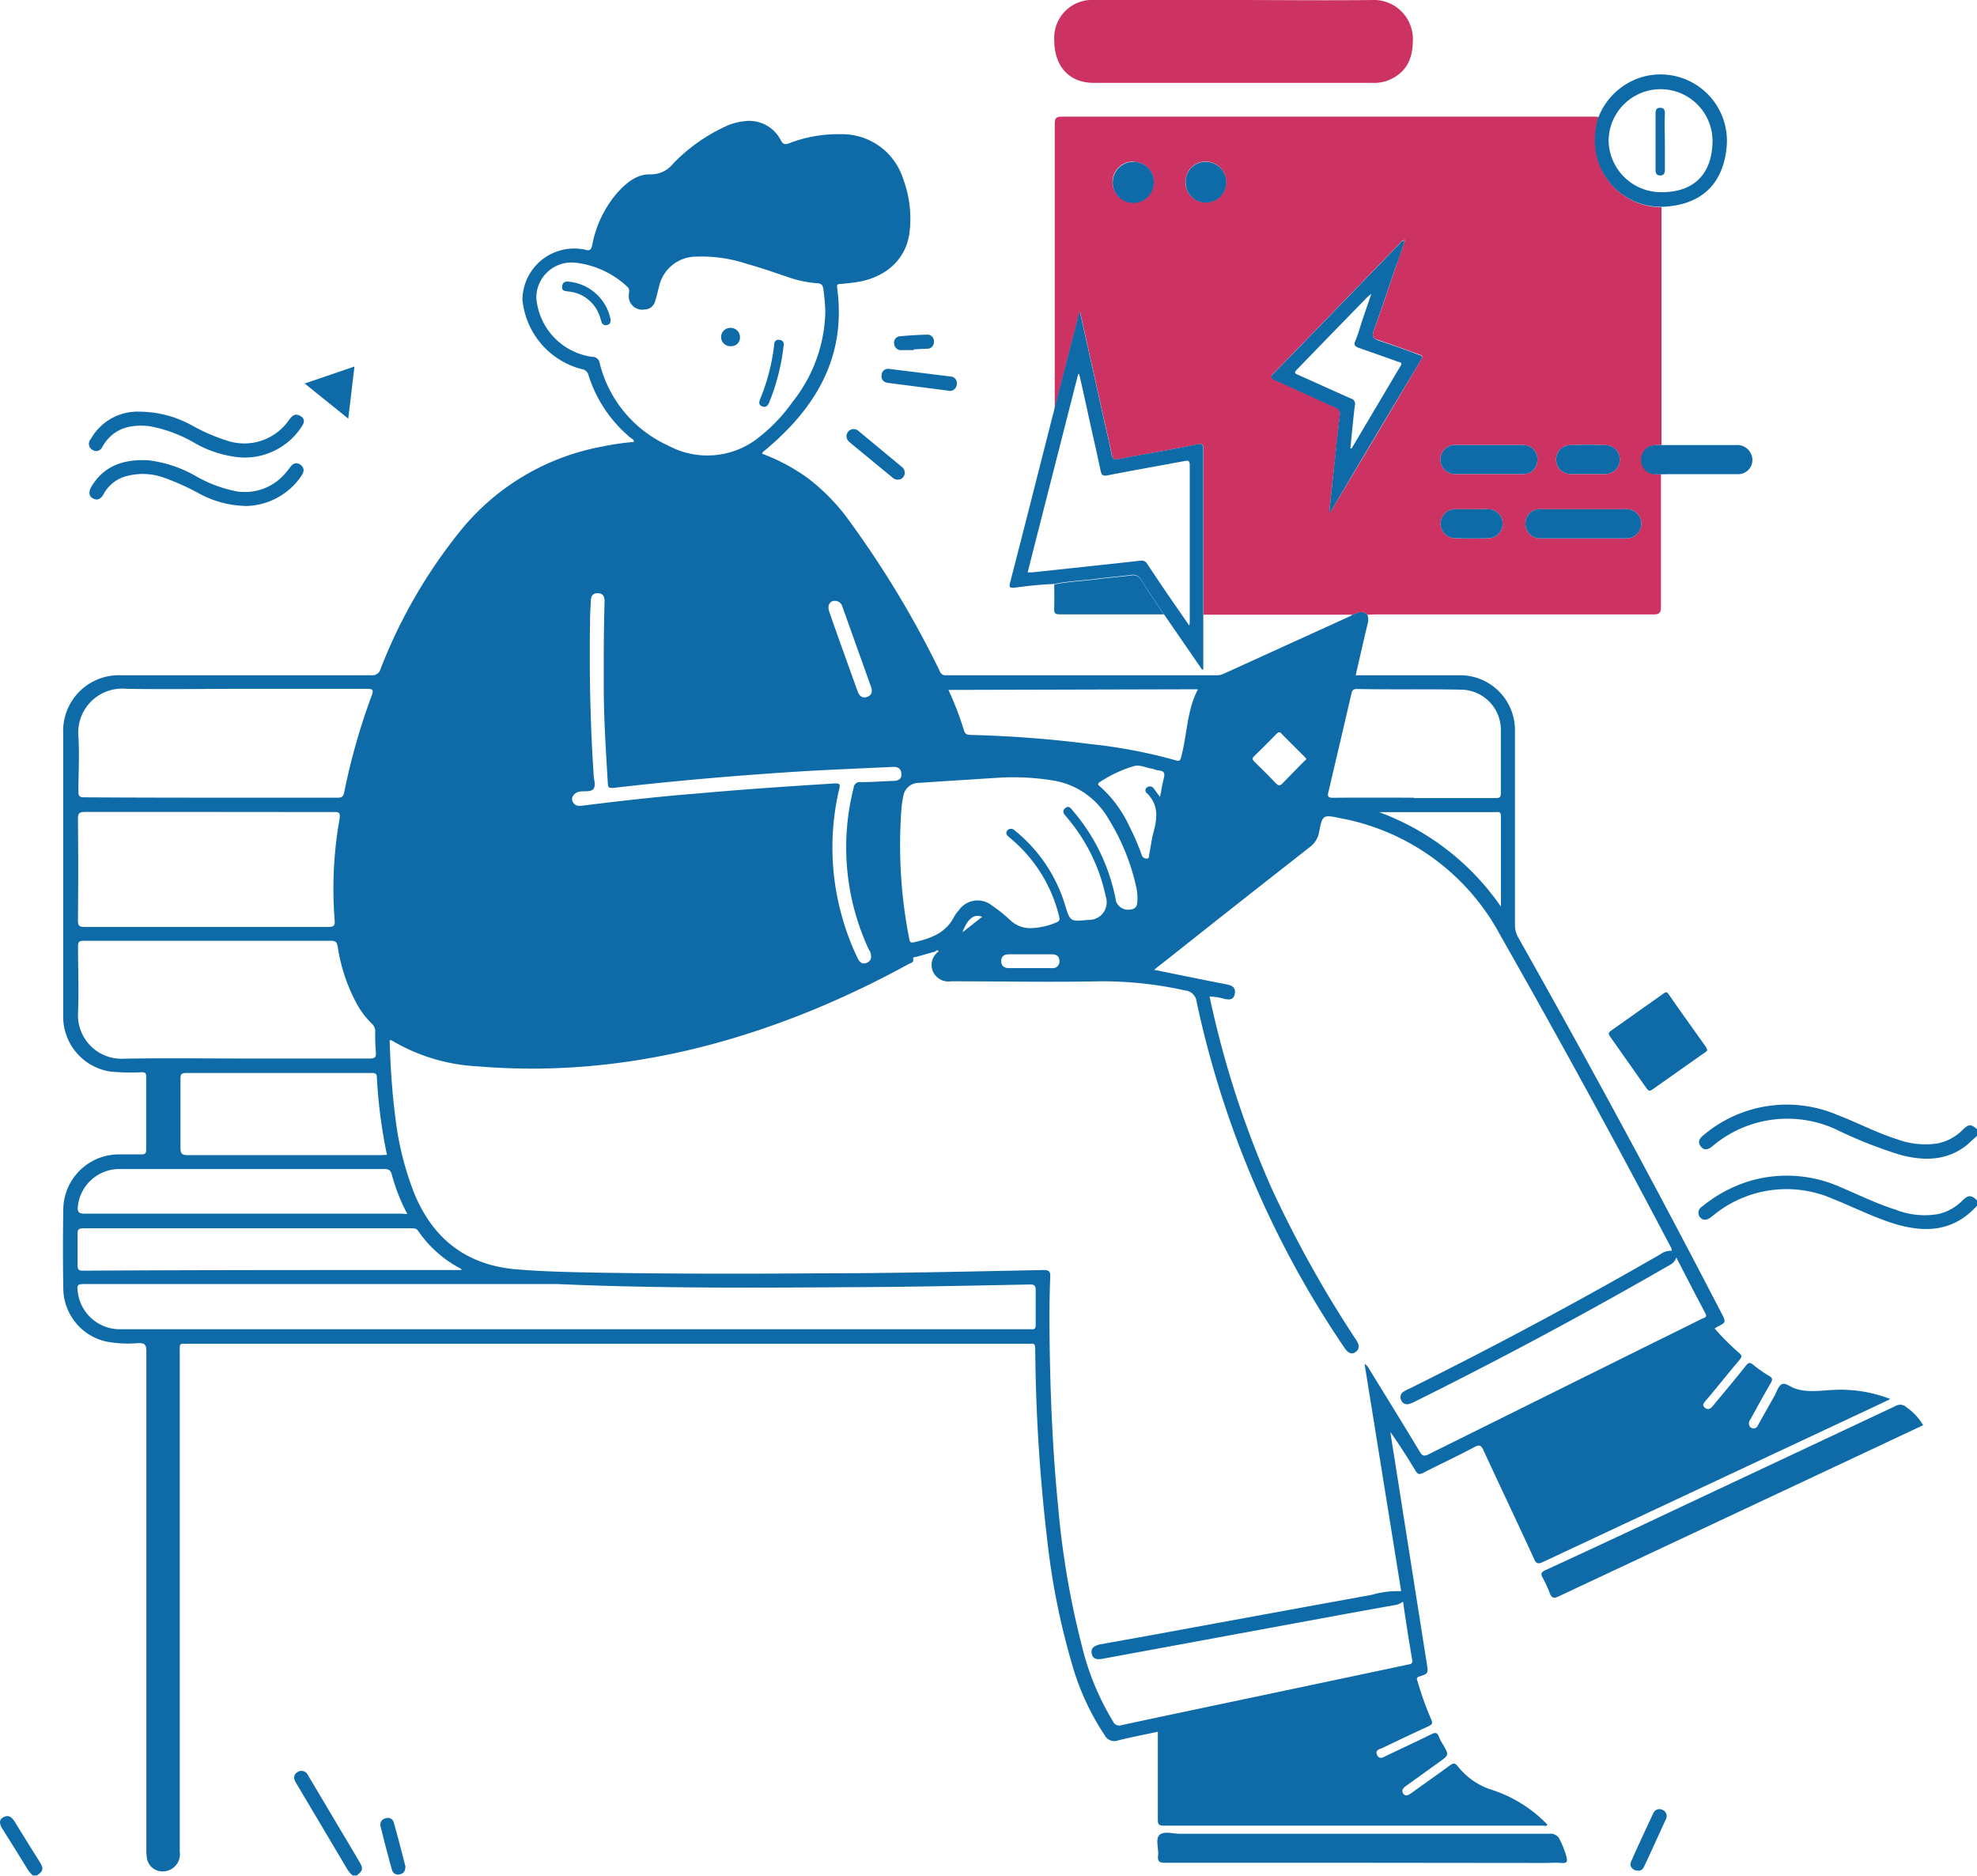 <svg xmlns="http://www.w3.org/2000/svg" viewBox="0 0 216.12 205.03"><defs><style>.cls-1{fill:#0e6ba8;}.cls-2{fill:#cc3363;}</style></defs><g id="Capa_2" data-name="Capa 2"><g id="Capa_1-2" data-name="Capa 1"><path class="cls-1" d="M216.12,131.79c-2.58,2.86-5.71,3-9.13,1.94-2.3-.73-4.46-1.83-6.7-2.72a12.59,12.59,0,0,0-13,1.84l-.29.22c-.39.3-.81.37-1.14,0a.77.77,0,0,1,.2-1.18,15.21,15.21,0,0,1,5.21-2.8,14.35,14.35,0,0,1,9.95.68c2,.84,3.91,1.8,6,2.45a8.61,8.61,0,0,0,4.66.48,5.39,5.39,0,0,0,2.65-1.48c.63-.63,1-.61,1.6,0Z"/><path class="cls-1" d="M216.12,124.16c-.35.31-.69.62-1,.91-2.2,1.81-4.69,1.85-7.28,1.19a48.18,48.18,0,0,1-7-2.75,12.67,12.67,0,0,0-13.67,1.8c-.44.35-.88.48-1.25,0s-.14-.89.29-1.22a14.09,14.09,0,0,1,14.51-2.28c2.26.86,4.4,2,6.71,2.73a8.83,8.83,0,0,0,4.38.44,5.35,5.35,0,0,0,2.69-1.43c.73-.71.91-.72,1.66-.1Z"/><path class="cls-1" d="M38.56,205a2.87,2.87,0,0,1-.6-.69q-2.72-4.59-5.45-9.18l-.18-.3c-.25-.43-.26-.86.19-1.13a.77.77,0,0,1,1.15.34l3.15,5.3c.82,1.38,1.64,2.75,2.45,4.13.46.77.41,1-.27,1.53Z"/><path class="cls-1" d="M3.6,205a3,3,0,0,1-.59-.69c-.9-1.46-1.81-2.93-2.73-4.38-.3-.47-.47-1,.09-1.3s.92,0,1.22.46c.91,1.48,1.85,3,2.76,4.44.44.71.38,1-.32,1.47Z"/><path class="cls-1" d="M149.48,67.19a1.53,1.53,0,0,1,.05.9c-.46,1.88-.88,3.77-1.33,5.72h3.48c2.58,0,5.17,0,7.76,0A6,6,0,0,1,165.61,80c0,7,0,14,0,21.08a2.84,2.84,0,0,0,.41,1.48q11.46,20.31,22.18,41c.49.95.48,1-.44,1.45a3.19,3.19,0,0,0-.32.2,27.83,27.83,0,0,0,2.66,2.66c.32.28.35.43.06.77-1.24,1.46-2.45,3-3.67,4.43-.19.23-.48.49-.13.79s.64.12.9-.2c1.2-1.46,2.43-2.9,3.6-4.39.31-.39.49-.35.83-.07a13.29,13.29,0,0,0,1.7,1.19c.44.25.37.45.17.81-.73,1.26-1.44,2.54-2.14,3.82-.13.22-.3.44-.21.73a.48.48,0,0,0,.39.37.49.49,0,0,0,.57-.33l1.83-3.25c.24-.44.41-1.06.78-1.24s.87.24,1.3.41c1.45.57,2.94.26,4.41.21a15,15,0,0,1,6.16,1l-1.7.81q-18.15,8.51-36.27,17c-.6.28-.78.15-1-.38-1.83-4-3.71-7.92-5.54-11.89-.24-.52-.45-.55-.92-.31-1.87,1-3.77,1.88-5.64,2.84-.4.21-.6.16-.84-.23-.86-1.43-1.76-2.84-2.75-4.24.15,1,.31,2,.47,3L155.84,181l.15.92c.14,1,.15,1-.83,1.33-.36.1-.28.27-.2.52a34.69,34.69,0,0,0,1.5,4.18c.18.41.09.55-.29.73q-2.52,1.16-5,2.36c-.31.15-.87.21-.64.76s.66.3,1,.12c1.64-.78,3.29-1.55,4.92-2.35.41-.2.67-.26.85.27a4.67,4.67,0,0,0,.47.88c.63,1.12.63,1.12-.45,1.89l-3.56,2.56c-.32.22-.61.48-.36.87s.62.14.91-.07c1.4-1,2.81-2,4.19-3,.37-.28.57-.28.86.09a7.63,7.63,0,0,0,3.58,2.53,14.73,14.73,0,0,1,6.22,3.85c-.13.22-.35.11-.51.11q-20.73,0-41.44,0c-.59,0-.64-.2-.64-.7,0-2.9,0-5.8,0-8.7v-.86c-1.48.31-2.91.59-4.32.94a1.19,1.19,0,0,1-1.48-.55,27.62,27.62,0,0,1-3.58-7.78,78.73,78.73,0,0,1-2.7-13.5,189,189,0,0,1-1.32-21c0-.41-.12-.58-.52-.52h-92c-1.1,0-1-.14-1,1q0,27.26,0,54.52a1.88,1.88,0,0,1-2.15,2.13A1.7,1.7,0,0,1,16.05,203a4.91,4.91,0,0,1-.05-.86q0-27.22,0-54.45c0-.76-.22-.9-.91-.88a12.92,12.92,0,0,1-3.51-.18,6,6,0,0,1-4.66-5.75c-.05-2.93-.05-5.85,0-8.78A6.08,6.08,0,0,1,13,126.18c.82,0,1.63,0,2.45,0,.38,0,.53-.08.53-.51q0-4,0-8c0-.39-.13-.47-.5-.47a23.71,23.71,0,0,1-3.37-.07,6.06,6.06,0,0,1-5.2-6.11q0-10.68,0-21.36V80.2a6.09,6.09,0,0,1,6.36-6.39q13.67,0,27.33,0a.92.92,0,0,0,1-.69,56.47,56.47,0,0,1,9-15.43A26,26,0,0,1,66,48.78a25.65,25.65,0,0,1,3.28-.47c.07-.26-.17-.31-.3-.42A14.57,14.57,0,0,1,64.33,41a.85.85,0,0,0-.72-.65,8.69,8.69,0,0,1-6.5-7.62A5.66,5.66,0,0,1,64,27.3c.51.16.65-.06.74-.52a12.21,12.21,0,0,1,2.68-5.64c1-1.12,2.18-2.14,3.71-2.08a3.1,3.1,0,0,0,2.46-1.18,19,19,0,0,1,5.9-4.14,6.38,6.38,0,0,1,1.87-.49,3.87,3.87,0,0,1,4,2.09c.23.41.42.5.88.33a14.79,14.79,0,0,1,5.62-1,7,7,0,0,1,6.88,4.91,12.39,12.39,0,0,1,.69,5.79c-.33,2.79-2.35,4.81-5.45,5.41-.71.13-1.42.2-2.14.26-.27,0-.37.08-.33.38,1.06,7.69-2.42,13.33-8.13,18,0,0,0,.08-.08.17a20.71,20.71,0,0,1,5.19,2.81A22.29,22.29,0,0,1,93,57.15a107.91,107.91,0,0,1,9.74,16.22.64.64,0,0,0,.7.44q14.77,0,29.56,0a1.76,1.76,0,0,0,.76-.16l13.9-6.33a.65.65,0,0,0,.16-.13C148.38,67,148.93,66.63,149.48,67.19ZM102.26,104l-2.14.6c-.12,0-.33,0-.29.21.08.42-.28.45-.51.57a106.68,106.68,0,0,1-9.87,4.77c-12,5-24.34,7.49-37.33,6.4a20.3,20.3,0,0,1-9.32-2.84s-.12,0-.21,0c.1,2.78.25,5.53.61,8.26a33.23,33.23,0,0,0,2.14,8.61c2.08,4.91,5.72,7.71,11.09,8.16,3,.26,6.08.31,9.11.37,8,.13,16,.13,23.95.07,8.2,0,16.39-.2,24.58-.36.6,0,.77.15.74.75-.1,2.32-.1,4.65-.07,7,.08,6,.33,12.06.93,18.08a93.87,93.87,0,0,0,2.62,15.34,29,29,0,0,0,3.39,8.18.72.72,0,0,0,.9.4c6.53-1.4,13.06-2.76,19.59-4.14l11.73-2.48c.31-.07.55-.08.48-.51-.36-2.11-.7-4.22-1-6.38a2.1,2.1,0,0,1-1,.4c-3.21.57-6.41,1.16-9.61,1.75l-22.24,4.1c-.54.1-1.06.08-1.19-.57s.36-.86.89-1l5.58-1q12.08-2.22,24.15-4.42a10.25,10.25,0,0,1,3.21-.4q-2-12.45-4-24.84a1.12,1.12,0,0,1,.42.42c1.88,3.06,3.77,6.11,5.62,9.19.27.44.46.52.94.28l22.54-11.18c2.46-1.22,4.93-2.43,7.39-3.66.2-.1.59-.11.35-.57-1.06-2-2.1-4-3.18-6.12a1.38,1.38,0,0,1-.7.82q-13.77,7.94-28,15a2.62,2.62,0,0,1-.53.2.67.67,0,0,1-.83-.39.7.7,0,0,1,.24-.95,3.86,3.86,0,0,1,.57-.3q14-6.94,27.5-14.72a1.88,1.88,0,0,1,1.24-.38.76.76,0,0,0-.15-.51q-9-17.13-18.59-34a25,25,0,0,0-17.43-12.77c-1.94-.4-2-.42-2.37,1.51a2.57,2.57,0,0,1-1,1.63q-7.75,6.06-15.46,12.18L126.16,106c2.73.56,5.33,1.09,7.94,1.6.55.11,1,.3.89,1s-.59.7-1.16.58a5.63,5.63,0,0,0-1.6-.25A105.82,105.82,0,0,0,139.06,130a125.66,125.66,0,0,0,9.19,16.46c.29.44.45.88,0,1.27s-.88.19-1.29-.43a106.91,106.91,0,0,1-16.14-37.75,1.4,1.4,0,0,0-1.27-1.29,41.7,41.7,0,0,0-9.32-1c-5.42.11-10.84,0-16.26,0a1.86,1.86,0,0,1-1.95-1,1.8,1.8,0,0,1,.4-2.11c0-.08.26-.09.14-.22S102.34,103.89,102.26,104ZM60.88,140.35H9.39c-1,0-1,.06-.86,1.06a4.63,4.63,0,0,0,4.73,3.88h99.47c.38.05.5-.1.49-.48,0-1.25,0-2.5,0-3.74,0-.53-.11-.68-.66-.67-5.8.11-11.6.24-17.39.28C83.75,140.75,72.31,140.86,60.88,140.35ZM90.22,34.14A20,20,0,0,0,90,31.57c-.06-.48-.29-.59-.69-.61A12.75,12.75,0,0,1,86,30.24c-1.45-.49-2.9-1-4.37-1.4a15.57,15.57,0,0,0-5.51-.79,4.16,4.16,0,0,0-4.08,3.3c-.15.53-.25,1.07-.43,1.59a1.19,1.19,0,0,1-1.17.89,1.46,1.46,0,0,1-1.7-1.56c0-.32.16-.66-.18-.94a9.9,9.9,0,0,0-5.69-2.62,3.85,3.85,0,0,0-4.24,3.85A7.08,7.08,0,0,0,64.7,39a.81.81,0,0,1,.86.71,13.42,13.42,0,0,0,7.5,9,9,9,0,0,0,10.09-1.06,18,18,0,0,0,3.48-3.71A16.34,16.34,0,0,0,90.22,34.14ZM26.61,115.7c4.61,0,9.21,0,13.81,0,.53,0,.72-.12.67-.67a20.5,20.5,0,0,1-.07-2.22,1.12,1.12,0,0,0-.34-.89A8.94,8.94,0,0,1,39,109.71a18.86,18.86,0,0,1-2.08-6.23c-.09-.49-.23-.65-.76-.65q-13.51,0-27,0c-.51,0-.63.12-.63.62,0,2.43.1,4.85,0,7.27a4.76,4.76,0,0,0,5,5C17.84,115.64,22.22,115.7,26.61,115.7ZM23,87.19c4.63,0,9.26,0,13.89,0,.46,0,.64-.1.74-.6a70,70,0,0,1,3-10.55c.22-.59.17-.75-.51-.75-4.48,0-9,0-13.45,0-4.29,0-8.58.07-12.87,0a4.8,4.8,0,0,0-5.23,5.19c.13,2,0,4,0,6,0,.54.12.67.66.67C13.74,87.18,18.35,87.19,23,87.19Zm-.09,1.56c-4.53,0-9.06,0-13.59,0-.6,0-.8.1-.8.76q.06,5.54,0,11.08c0,.6.14.73.74.73q13.3,0,26.6,0c.67,0,.78-.17.72-.78a43.84,43.84,0,0,1,.55-11.09c.09-.62-.09-.7-.64-.69C31.92,88.76,27.39,88.75,22.86,88.75ZM109.3,85c-2.94.19-5.88.37-8.81.57A1.72,1.72,0,0,0,98.75,87c-.09.4-.14.81-.19,1.21a52.91,52.91,0,0,0,.84,14.43c.07.44.27.41.58.34,1.79-.42,3.44-1,4.35-2.83a3.56,3.56,0,0,1,.47-.63,2.5,2.5,0,0,1,3.63-.55,15.76,15.76,0,0,1,2.07,1.67,3.19,3.19,0,0,0,2.23.81,7.67,7.67,0,0,0,2.78-.64c.38-.15.34-.38.26-.68a16,16,0,0,0-5.48-8.64c-.26-.21-.4-.45-.16-.73a.53.53,0,0,1,.78,0l.33.27a16.65,16.65,0,0,1,5.18,7.86c.56,1.85.56,1.85,2.53,1.66H119A1.93,1.93,0,0,0,120.88,98a19.47,19.47,0,0,0-4-8.35c-.16-.2-.34-.4-.5-.61a.46.46,0,0,1,.06-.7c.25-.23.48-.15.68.08l.51.61A21,21,0,0,1,122,98.5a1.4,1.4,0,0,0,1.6.91c.64-.06.74-.53.74-1a6.21,6.21,0,0,0-.08-1.22,23.82,23.82,0,0,0-3.08-7.68,8.58,8.58,0,0,0-5.77-4.15A26.88,26.88,0,0,0,109.3,85Zm45.28,2.23c3,0,5.94,0,8.91,0,.41,0,.58-.06.58-.54,0-2.32,0-4.65,0-7a4.4,4.4,0,0,0-4.11-4.3c-3.88-.09-7.76,0-11.64-.08-.5,0-.53.28-.61.61q-1.24,5.34-2.5,10.68c-.11.45,0,.6.47.6C148.64,87.17,151.61,87.19,154.58,87.19Zm-112.28,39a55.83,55.83,0,0,1-1.1-8.42c0-.45-.16-.53-.58-.53q-10.14,0-20.28,0c-.55,0-.61.2-.61.67,0,2.49,0,5,0,7.47,0,.63.11.84.79.84,7,0,14,0,21,0Zm8.23,12.64c-.11-.12-.14-.19-.2-.22a12.86,12.86,0,0,1-4.62-4.11c-.21-.3-.47-.28-.75-.28H39.28q-15.08,0-30.13,0c-.53,0-.69.11-.67.66,0,1.13,0,2.25,0,3.38,0,.49.15.59.61.59C22.87,138.81,36.65,138.82,50.53,138.82Zm-6-6.17a20.58,20.58,0,0,1-1.7-4.32c-.13-.49-.35-.6-.84-.6H13a4.56,4.56,0,0,0-4.48,4c-.07.65,0,.88.79.88q17.22,0,34.45,0Zm59.15-57.29a33.85,33.85,0,0,1,1.68,4.37c.12.45.34.54.74.55a127.7,127.7,0,0,1,13.1,1A56.35,56.35,0,0,1,128.15,83c.9.27.85.26,1.07-.66.57-2.33.57-4.8,1.74-7ZM66,75c0-1,0-1.91,0-2.87q0-3.19.09-6.4c0-.5-.15-.86-.7-.89s-.78.27-.8.8-.07,1.14-.08,1.72c-.1,5.75,0,11.49.38,17.23,0,.55.27,1.22,0,1.62s-1,.22-1.54.32-1,.61-.73,1.12.69.45,1.12.4c4.21-.52,8.42-1,12.64-1.33,5-.45,9.93-.78,14.91-1.09.54,0,.56.14.46.58a27.74,27.74,0,0,0,.34,14.13,26.81,26.81,0,0,0,1.68,4.42c.22.46.53.68,1,.47s.54-.62.39-1.07c0-.14-.13-.26-.19-.39a26.44,26.44,0,0,1-1.65-17.67.66.66,0,0,1,.76-.61c1.17,0,2.34-.09,3.52-.13.54,0,1-.17.94-.81s-.49-.75-1-.72c-3.61.17-7.22.31-10.83.54-6.6.43-13.18,1-19.75,1.76-.39,0-.48-.07-.51-.43C66.24,82.12,66,78.55,66,75Zm98.08,24.08c0-3.29,0-6.57,0-9.86,0-.57-.34-.45-.65-.45H151.19l-.43,0A27.87,27.87,0,0,1,164.05,99.06Zm-37.26-12c.15-.76.24-1.37.4-2s0-.81-.55-.87c-.26,0-.5-.16-.76-.2-.66-.08-1.28-.47-2-.26a14.23,14.23,0,0,0-3.62,1.69c-.3.19-.35.31,0,.56a13.28,13.28,0,0,1,3.16,4.3,25.27,25.27,0,0,1,1.36,3.16.55.55,0,0,0,.53.39c.33,0,.25-.28.29-.46.16-.8.25-1.61.46-2.39.42-1.56.6-3-.71-4.3a.38.38,0,0,1,0-.63.51.51,0,0,1,.71.07C126.31,86.42,126.49,86.69,126.79,87.08Zm16-4.1a2.67,2.67,0,0,0-.18-.23c-.86-.87-1.73-1.72-2.58-2.59-.2-.21-.31-.1-.46,0-.82.83-1.64,1.67-2.48,2.47-.28.27-.2.4,0,.62.81.79,1.61,1.58,2.38,2.39.28.29.45.22.69,0,.78-.81,1.57-1.61,2.36-2.41ZM91.21,65.68c-.48,0-.8.5-.56,1.17,1,2.9,2.06,5.79,3.09,8.69.19.51.5.84,1.08.62s.54-.69.38-1.14l-3.13-8.76A.82.82,0,0,0,91.21,65.68Zm21.45,38.63H110.3c-.53,0-.84.22-.85.73s.32.78.83.78H115a.72.72,0,0,0,.81-.79c0-.53-.35-.73-.86-.72Zm-5.29-4.1c-.9-.36-1.61.22-2.16,1.7Z"/><path class="cls-2" d="M149.48,67.19c-.55-.56-1.1-.15-1.65,0l-11.75,0h-4.52c0-.26,0-.52,0-.79q0-8.58,0-17.17c0-.57,0-.78-.73-.64-2.84.57-5.69,1.05-8.53,1.59-.48.09-.67,0-.77-.51-.23-1.22-.53-2.42-.8-3.64-.87-3.93-1.75-7.86-2.66-11.94-.11.33-.17.5-.22.68l-2.55,9.85c0-.34,0-.67,0-1q0-15,0-30.06c0-.6.11-.81.77-.81q29.05,0,58.11,0c.22,0,.43,0,.64.05a8.19,8.19,0,0,0-.29,4,7.24,7.24,0,0,0,7.1,5.85v26l-.64,0a1.58,1.58,0,0,0-1.53,1.72A1.52,1.52,0,0,0,181,51.82l.57,0c0,4.84,0,9.68,0,14.52,0,.67-.19.82-.84.82q-15.19,0-30.4,0Zm-4.16-11.25.13,0q5-8.34,9.92-16.66c.27-.45-.05-.47-.31-.56-1.46-.53-2.92-1.07-4.4-1.56-.54-.18-.71-.36-.49-1,.84-2.31,1.62-4.65,2.42-7,.33-.95.64-1.91,1-2.91a.64.64,0,0,0-.51.3l-7.26,7.48c-2.19,2.25-4.36,4.51-6.57,6.74-.4.41-.33.54.16.76,2.21,1,4.41,2,6.62,3,.35.16.51.33.46.74-.18,1.48-.34,2.95-.49,4.43C145.75,51.81,145.54,53.87,145.32,55.94Zm27.85-.28h-4.66a1.56,1.56,0,0,0-1.75,1.57,1.58,1.58,0,0,0,1.72,1.61h9.19a1.61,1.61,0,0,0,1.75-1.59,1.58,1.58,0,0,0-1.73-1.59Zm-10.36-3.85h3.59a1.51,1.51,0,0,0,1.66-1.5,1.54,1.54,0,0,0-1.58-1.67c-2.45,0-4.89,0-7.34,0a1.59,1.59,0,1,0,.07,3.17Zm10.74,0h1.94a1.58,1.58,0,0,0,.18-3.15c-1.39-.06-2.78-.06-4.16,0a1.58,1.58,0,0,0,.17,3.15Zm-12.61,3.85h-1.8a1.58,1.58,0,0,0-.15,3.16q1.94.07,3.87,0a1.58,1.58,0,0,0,1.4-1.65,1.55,1.55,0,0,0-1.53-1.51C162.14,55.64,161.54,55.66,160.94,55.66Zm-37-38a2.23,2.23,0,0,0-2.32,2.14,2.25,2.25,0,1,0,4.5.13A2.21,2.21,0,0,0,124,17.69Zm5.66,2.22a2.18,2.18,0,0,0,2.2,2.24,2.23,2.23,0,1,0,0-4.46A2.15,2.15,0,0,0,129.62,19.91Z"/><path class="cls-2" d="M134.92,0C140,0,145,.06,150.09,0a4.26,4.26,0,0,1,4.36,4.33c0,2-.61,3.46-2.43,4.34a4.21,4.21,0,0,1-1.88.39H119.58c-2.71,0-4.35-1.82-4.33-4.72A4.13,4.13,0,0,1,119.6,0Z"/><path class="cls-1" d="M115.28,44.61l2.55-9.85c0-.18.11-.35.22-.68.91,4.08,1.79,8,2.66,11.94.27,1.22.57,2.42.8,3.64.1.5.29.6.77.51,2.84-.54,5.69-1,8.53-1.59.69-.14.74.07.73.64q0,8.58,0,17.17c0,.27,0,.53,0,.79v6l-.14,0-4.19-6.08c-.83-1.25-1.69-2.49-2.48-3.76a1,1,0,0,0-1.12-.49c-1.25.16-2.52.25-3.77.42-1.54.2-3.09.25-4.61.56a41.23,41.23,0,0,0-4.29.41c-.46,0-.68.06-.52-.56,1.59-6.14,3.14-12.28,4.7-18.42C115.19,45.08,115.23,44.84,115.28,44.61ZM130,68.37a2.33,2.33,0,0,0,.06-.32c0-5.73,0-11.46,0-17.19,0-.61-.26-.52-.65-.45-2.78.52-5.56,1-8.33,1.55-.48.09-.66,0-.76-.49-.47-2.24-1-4.48-1.48-6.72-.28-1.29-.57-2.57-.86-3.85h-.12c-1.83,7.2-3.67,14.39-5.52,21.66l.5,0c3.93-.42,7.86-.83,11.78-1.27a.73.73,0,0,1,.82.39c.7,1.06,1.41,2.1,2.12,3.16Z"/><path class="cls-1" d="M210.23,155.78l-7.4,3.48-32.42,15.22c-.54.26-.79.21-1-.36a12.81,12.81,0,0,0-.78-1.68c-.22-.41-.16-.59.28-.8q7-3.22,13.89-6.48,12.19-5.73,24.38-11.46a1,1,0,0,1,1.23.12A6.23,6.23,0,0,1,210.23,155.78Z"/><path class="cls-1" d="M149,203.61c-7.19,0-14.38,0-21.57,0-.62,0-.92-.08-.83-.79s-.33-1.82.16-2.26,1.46-.12,2.22-.12q20.2,0,40.41,0a1.07,1.07,0,0,1,1.12.64,10.08,10.08,0,0,1,.73,1.87c.13.51.07.73-.53.68s-1.34,0-2,0Z"/><path class="cls-1" d="M181.57,22.61a7.24,7.24,0,0,1-7.1-5.85,8.19,8.19,0,0,1,.29-4,7.36,7.36,0,0,1,4.82-4.36,7.26,7.26,0,0,1,9.15,7.87C188.34,19.75,186.35,22.47,181.57,22.61Zm5.64-7.06a5.68,5.68,0,1,0-11.36-.24A5.73,5.73,0,0,0,181.33,21C185,21.13,187.12,19.18,187.21,15.55Z"/><path class="cls-1" d="M186.62,114.74c0,.2-.18.25-.29.33-1.89,1.34-3.79,2.67-5.67,4-.31.23-.45.19-.67-.12q-2-2.85-4-5.68c-.2-.28-.15-.42.12-.61l5.74-4.06c.19-.14.33-.22.51,0,1.37,2,2.76,3.9,4.14,5.85Z"/><path class="cls-1" d="M115.25,63.88c1.52-.31,3.07-.36,4.61-.56,1.25-.17,2.52-.26,3.77-.42a1,1,0,0,1,1.12.49c.79,1.27,1.65,2.51,2.48,3.76-3.81,0-7.61,0-11.42,0-.45,0-.58-.14-.57-.57C115.27,65.7,115.25,64.79,115.25,63.88Z"/><path class="cls-1" d="M26.33,50a12.1,12.1,0,0,1-5-1.55,15.34,15.34,0,0,0-5-1.87c-2.15-.23-4,.25-5.15,2.28a.72.72,0,0,1-1.09.3A.75.75,0,0,1,9.92,48a5.85,5.85,0,0,1,5.39-3A11.92,11.92,0,0,1,21,46.51a20.5,20.5,0,0,0,4,1.71,5.94,5.94,0,0,0,6.59-2.31c.33-.45.67-.79,1.25-.44s.44.76,0,1.37A7.43,7.43,0,0,1,26.33,50Z"/><path class="cls-1" d="M26.73,55.3a11.12,11.12,0,0,1-5.06-1.41,26.41,26.41,0,0,0-3.92-1.74A6.84,6.84,0,0,0,14,52a4,4,0,0,0-2.67,2c-.27.5-.65.76-1.17.48s-.45-.82-.16-1.3c1.42-2.35,3.62-3,6.21-2.87A13.68,13.68,0,0,1,21.34,52a14.52,14.52,0,0,0,4.54,1.71,5.79,5.79,0,0,0,5.42-2.11,5,5,0,0,0,.4-.51c.31-.43.7-.62,1.16-.28s.38.79.08,1.21a7.47,7.47,0,0,1-6.21,3.29Z"/><path class="cls-1" d="M181.58,51.84l-.57,0a1.52,1.52,0,0,1-1.61-1.47,1.58,1.58,0,0,1,1.53-1.72l.64,0,8.18,0a1.65,1.65,0,0,1,1.75,1.18,1.55,1.55,0,0,1-1.53,2c-2.54,0-5.07,0-7.61,0Z"/><path class="cls-1" d="M38.07,45.76l-4.76-3.84,5.44-1.86Z"/><path class="cls-1" d="M97.11,40.31l6.77.84a.73.73,0,0,1,.71.89.76.76,0,0,1-1,.65l-6.46-.83c-.51-.06-.81-.34-.76-.85A.71.71,0,0,1,97.11,40.31Z"/><path class="cls-1" d="M98.9,51.69a.73.73,0,0,1-.45.68.86.86,0,0,1-.92-.2l-4-3.29c-.24-.2-.49-.39-.71-.6a.77.77,0,1,1,1-1.2l4.82,4A.79.79,0,0,1,98.9,51.69Z"/><path class="cls-1" d="M179.08,204.47c-.64,0-1-.5-.77-1,.78-1.77,1.6-3.52,2.42-5.27a.73.73,0,0,1,1-.38.74.74,0,0,1,.35,1.09c-.46,1-.95,2.09-1.43,3.13-.29.65-.6,1.29-.9,1.94C179.62,204.27,179.42,204.51,179.08,204.47Z"/><path class="cls-1" d="M44.32,204c0,.51-.21.79-.61.87a.68.68,0,0,1-.86-.47q-.66-2.38-1.25-4.78a.7.7,0,0,1,.56-.87.66.66,0,0,1,.88.43C43.5,200.8,43.92,202.44,44.32,204Z"/><path class="cls-1" d="M99.88,38.27c-.43,0-.86,0-1.29,0a.74.74,0,0,1-.84-.68.7.7,0,0,1,.68-.84c1-.09,1.95-.15,2.92-.17a.7.7,0,0,1,.74.79.72.72,0,0,1-.72.75c-.49,0-1,.05-1.49.07Z"/><path class="cls-1" d="M145.32,55.94c.22-2.07.43-4.13.66-6.2.15-1.48.31-3,.49-4.43.05-.41-.11-.58-.46-.74-2.21-1-4.41-2-6.62-3-.49-.22-.56-.35-.16-.76,2.21-2.23,4.38-4.49,6.57-6.74l7.26-7.48a.64.64,0,0,1,.51-.3c-.34,1-.65,2-1,2.91-.8,2.33-1.58,4.67-2.42,7-.22.6,0,.78.49,1,1.48.49,2.94,1,4.4,1.56.26.09.58.11.31.56q-5,8.33-9.92,16.66Zm2.3-6.93.14,0c1.78-3,3.55-6,5.34-9,.26-.43-.1-.41-.31-.48-1.41-.52-2.82-1-4.25-1.51-.42-.15-.58-.3-.38-.76.27-.63.46-1.3.68-2,.34-1,.67-2,1.07-3.12a3.3,3.3,0,0,0-.38.28c-2.59,2.65-5.18,5.32-7.78,8-.36.36-.1.43.18.56,1.92.86,3.83,1.73,5.75,2.58a.6.6,0,0,1,.43.75C147.91,45.91,147.78,47.46,147.62,49Z"/><path class="cls-1" d="M173.17,55.66h4.52a1.58,1.58,0,0,1,1.73,1.59,1.61,1.61,0,0,1-1.75,1.59h-9.19a1.58,1.58,0,0,1-1.72-1.61,1.56,1.56,0,0,1,1.75-1.57Z"/><path class="cls-1" d="M162.81,51.81h-3.6a1.59,1.59,0,1,1-.07-3.17c2.45,0,4.89,0,7.34,0a1.54,1.54,0,0,1,1.58,1.67,1.51,1.51,0,0,1-1.66,1.5Z"/><path class="cls-1" d="M173.55,51.81h-1.87a1.58,1.58,0,0,1-.17-3.15c1.38-.06,2.77-.06,4.16,0a1.58,1.58,0,0,1-.18,3.15Z"/><path class="cls-1" d="M160.94,55.66c.6,0,1.2,0,1.79,0a1.55,1.55,0,0,1,1.53,1.51,1.58,1.58,0,0,1-1.4,1.65q-1.94.07-3.87,0a1.58,1.58,0,0,1,.15-3.16h1.8Z"/><path class="cls-1" d="M124,17.69A2.21,2.21,0,0,1,126.14,20,2.25,2.25,0,1,1,124,17.69Z"/><path class="cls-1" d="M129.62,19.91a2.15,2.15,0,0,1,2.2-2.22,2.23,2.23,0,1,1,0,4.46A2.18,2.18,0,0,1,129.62,19.91Z"/><path class="cls-1" d="M85.66,37.82A23.36,23.36,0,0,1,84.08,44c-.15.37-.37.57-.76.42s-.36-.45-.23-.78a22.22,22.22,0,0,0,1.54-5.94c0-.36.2-.62.59-.55A.5.5,0,0,1,85.66,37.82Z"/><path class="cls-1" d="M62.21,30.79a5.16,5.16,0,0,1,4.54,4.14c0,.31-.06.53-.37.59a.49.49,0,0,1-.63-.32c0-.11-.07-.23-.1-.34a4,4,0,0,0-3.51-3c-.34-.06-.72,0-.69-.52S61.81,30.74,62.21,30.79Z"/><path class="cls-1" d="M80.89,36.84a.94.94,0,0,1-1,1,1,1,0,0,1-1.06-1,1,1,0,0,1,1.06-1A1,1,0,0,1,80.89,36.84Z"/><path class="cls-1" d="M182,15.57c0,1,0,2,0,3,0,.38-.12.61-.51.61s-.51-.23-.51-.61q0-3.09,0-6.18c0-.36.09-.62.51-.61s.51.25.51.61C181.94,13.46,182,14.52,182,15.57Z"/></g></g></svg>